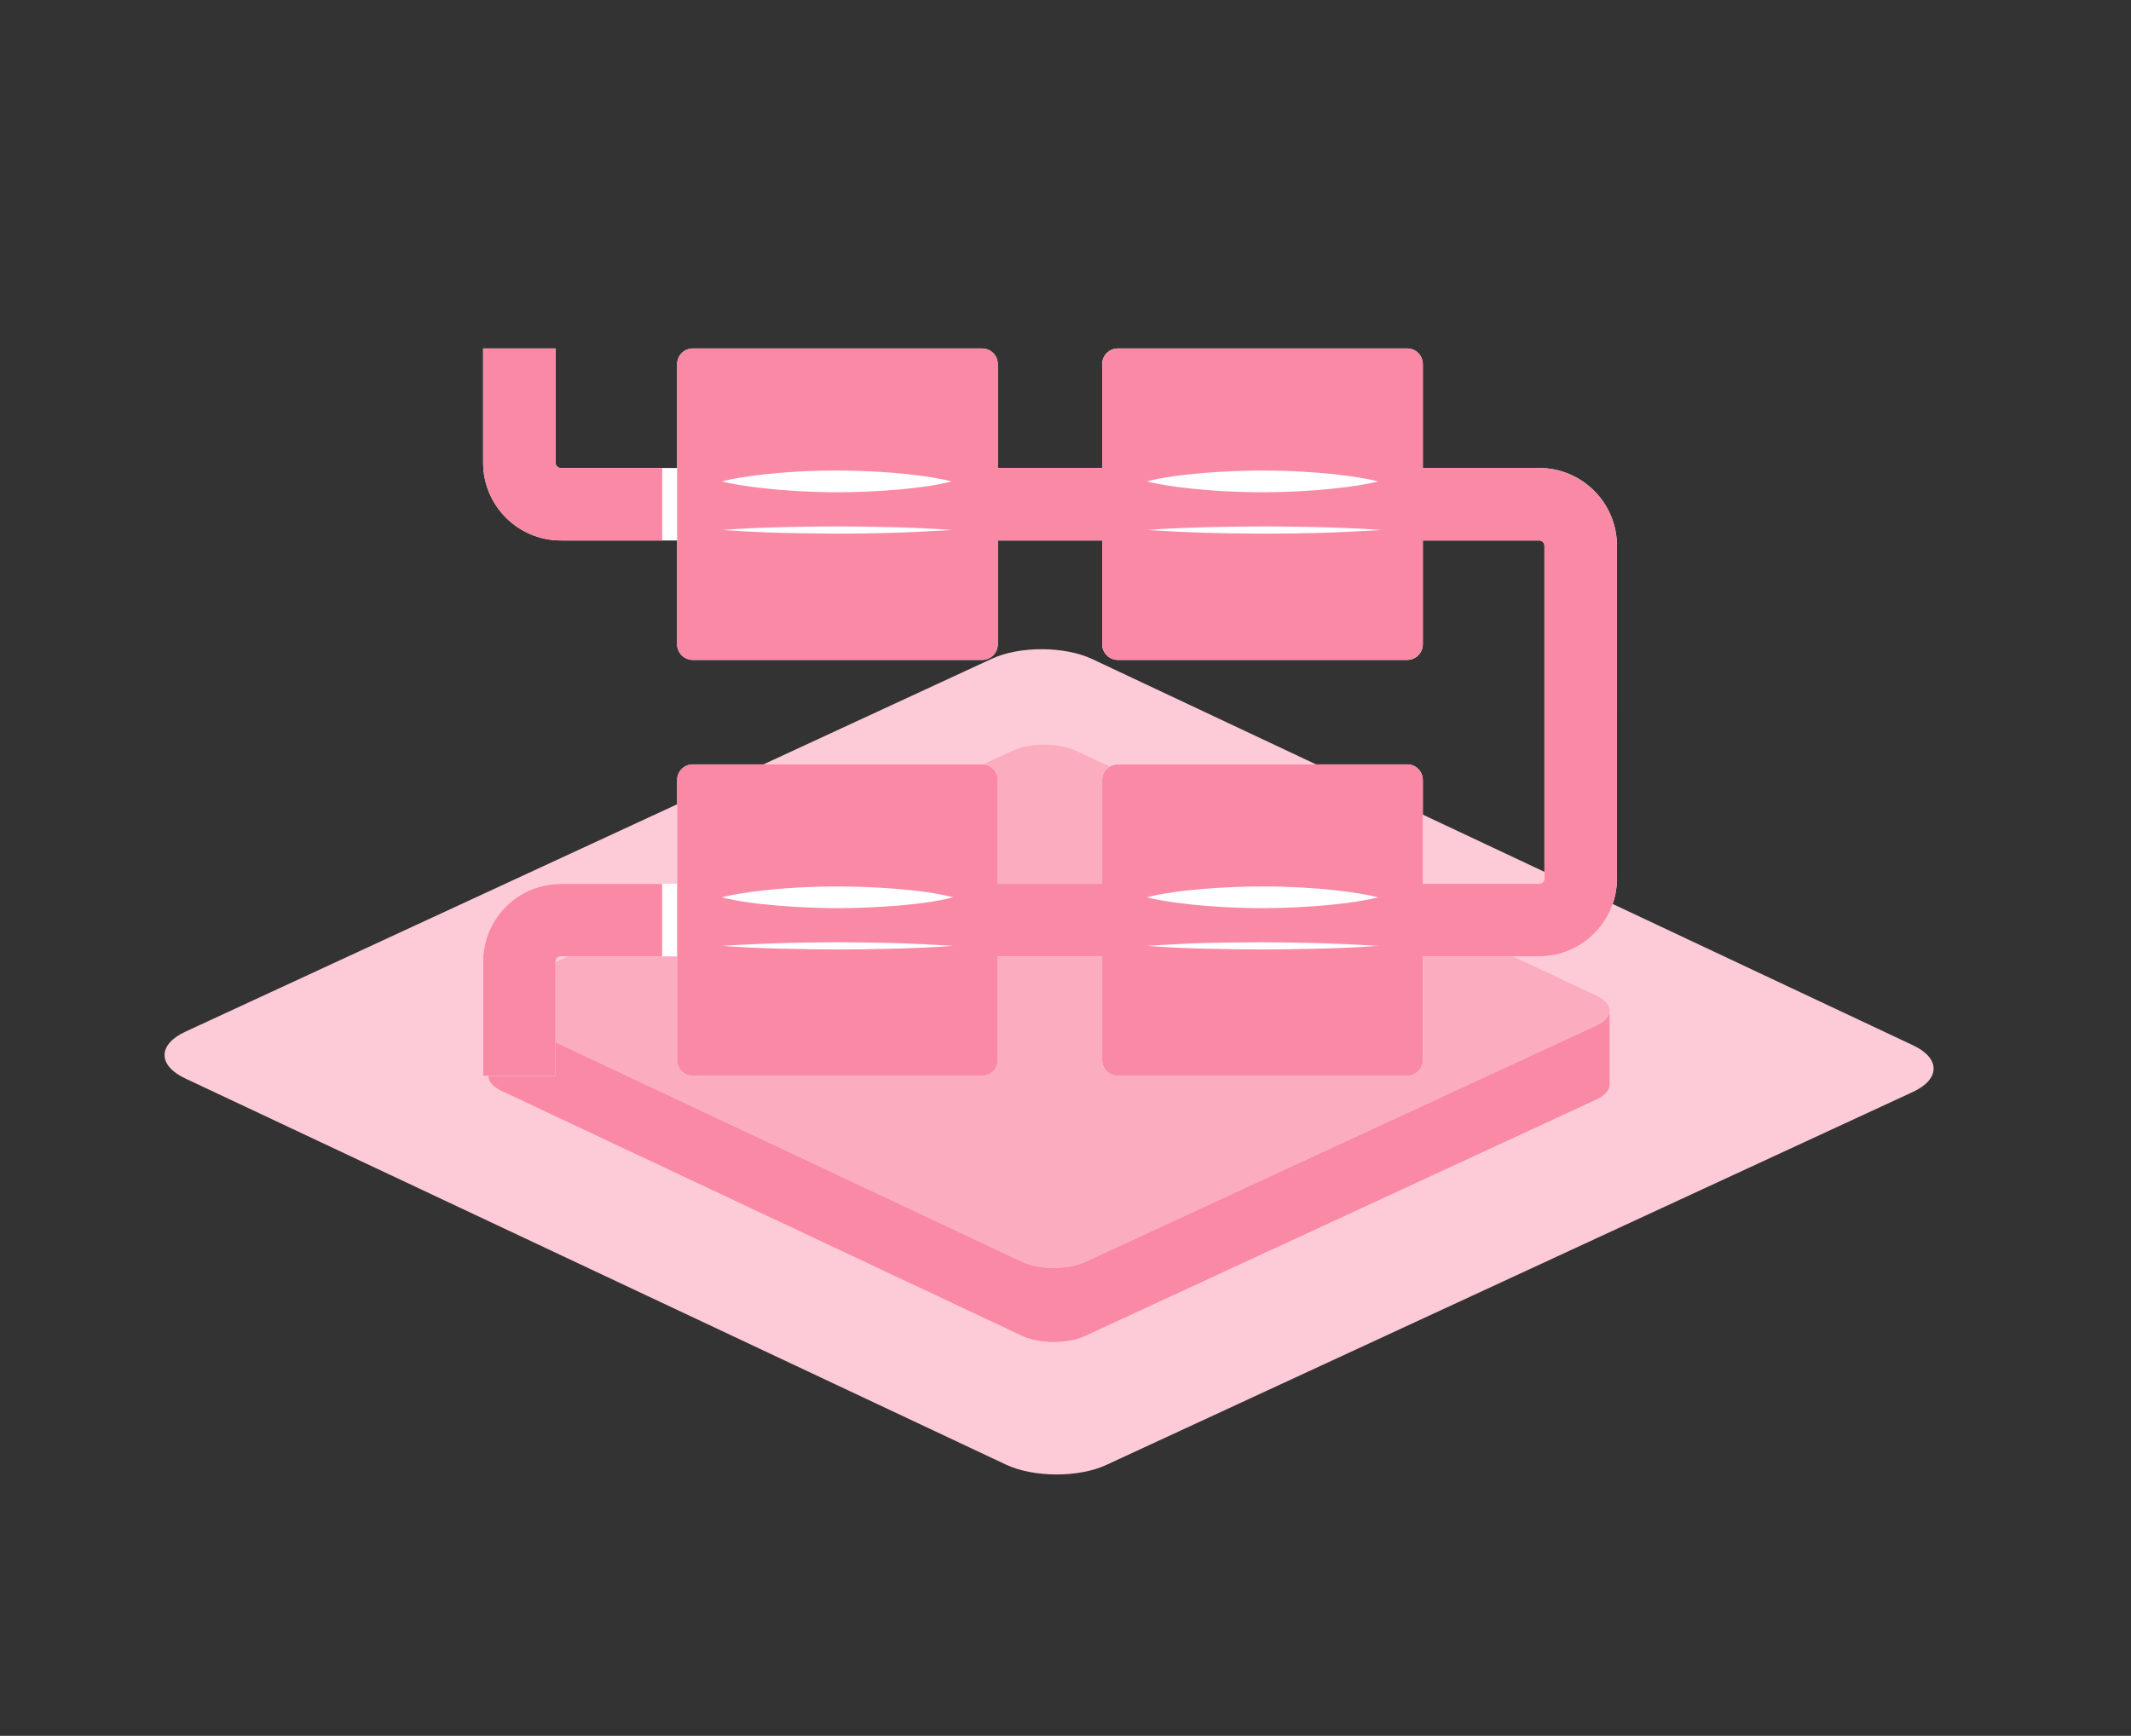 <?xml version="1.0" encoding="utf-8"?>
<!-- Generator: Adobe Illustrator 23.1.1, SVG Export Plug-In . SVG Version: 6.00 Build 0)  -->
<svg version="1.1" id="Layer_1" xmlns="http://www.w3.org/2000/svg" xmlns:xlink="http://www.w3.org/1999/xlink" x="0px" y="0px"
	 viewBox="0 0 259 211.01" style="enable-background:new 0 0 259 211.01;" xml:space="preserve">
<rect x="0" y="0" width="259" height="211.01" fill="#333333" stroke="none"/>
<style type="text/css">
	.st0{fill:#FDCBD7;}
	.st1{fill:#F989A4;}
	.st2{fill:#FBACBF;}
	.st3{fill:#FFFFFF;}
</style>
<g>
	<path class="st0" d="M22.52,125.42c-3.35,1.55-3.36,4.1-0.02,5.67l99.78,46.96c3.34,1.57,8.81,1.59,12.16,0.04l98.05-45.35
		c3.35-1.55,3.36-4.1,0.02-5.67l-99.78-46.96c-3.34-1.57-8.81-1.59-12.16-0.04L22.52,125.42z"/>
</g>
<g>
	<g>
		<g>
			<path class="st1" d="M60.94,123.6l63.25,29.77c2.12,1,5.58,1.01,7.7,0.03l62.15-28.75c1.05-0.49,1.59-1.13,1.59-1.78h0v9
				c0,0,0,0,0,0c-0.01,0.65-0.54,1.29-1.59,1.78l-62.15,28.75c-2.12,0.98-5.59,0.97-7.7-0.03L60.94,132.6
				c-1.04-0.49-1.55-1.12-1.57-1.76c0,0-0.01,0-0.01-0.01v-0.04v0v-8.99h0C59.36,122.46,59.89,123.11,60.94,123.6z"/>
		</g>
	</g>
	<g>
		<path class="st2" d="M60.95,120.01c-2.12,0.98-2.13,2.6-0.01,3.59l63.25,29.77c2.12,1,5.58,1.01,7.7,0.03l62.15-28.75
			c2.12-0.98,2.13-2.6,0.01-3.6l-63.25-29.77c-2.12-1-5.58-1.01-7.7-0.03L60.95,120.01z"/>
	</g>
</g>
<g>
	<path class="st3" d="M187.07,56.89h-14.14V44.26c0-1.05-0.85-1.9-1.9-1.9h-35.17c-1.05,0-1.9,0.85-1.9,1.9v12.63h-12.69V44.26
		c0-1.05-0.85-1.9-1.9-1.9H84.2c-1.05,0-1.9,0.85-1.9,1.9c0,0,0,5.81,0,12.63H68.16c-0.35,0-0.64-0.29-0.64-0.64V42.36h-8.8v13.89
		c0,5.2,4.23,9.45,9.45,9.45H82.3c0,6.64,0,12.31,0,12.62c0,1.06,0.85,1.9,1.9,1.9h35.17c1.05,0,1.9-0.85,1.9-1.9V65.7h12.69v12.62
		c0,1.06,0.85,1.9,1.9,1.9h35.17c1.05,0,1.9-0.85,1.9-1.9V65.7h14.14c0.35,0,0.64,0.28,0.64,0.63v40.48c0,0.35-0.29,0.63-0.64,0.63
		h-14.14V94.82c0-1.06-0.85-1.9-1.9-1.9h-35.17c-1.05,0-1.9,0.85-1.9,1.9v12.62h-12.69V94.82c0-1.06-0.85-1.9-1.9-1.9H84.2
		c-1.05,0-1.9,0.85-1.9,1.9c0,0,0,5.81,0,12.62H68.16c-5.21,0-9.45,4.23-9.45,9.45v13.89h8.8v-13.89c0-0.35,0.29-0.64,0.64-0.64
		H82.3c0,6.63,0,12.32,0,12.63c0,1.05,0.85,1.9,1.9,1.9h35.17c1.05,0,1.9-0.85,1.9-1.9v-12.63h12.69v12.63c0,1.05,0.85,1.9,1.9,1.9
		h35.17c1.05,0,1.9-0.85,1.9-1.9v-12.63h14.14c5.21,0,9.45-4.23,9.45-9.44V66.33C196.52,61.13,192.28,56.89,187.07,56.89z"/>
	<g>
		<path class="st1" d="M67.52,56.25V42.36h-8.8v13.89c0,5.2,4.23,9.45,9.45,9.45h12.31v-8.8H68.16
			C67.81,56.89,67.52,56.6,67.52,56.25z"/>
		<path class="st1" d="M58.72,116.89v13.89h8.8v-13.89c0-0.35,0.29-0.64,0.64-0.64h12.31v-8.8H68.16
			C62.95,107.45,58.72,111.68,58.72,116.89z"/>
		<path class="st1" d="M187.07,56.89h-14.14V44.26c0-1.05-0.85-1.9-1.9-1.9h-35.17c-1.05,0-1.9,0.85-1.9,1.9v12.63h-12.69V44.26
			c0-1.05-0.85-1.9-1.9-1.9H84.2c-1.05,0-1.9,0.85-1.9,1.9c0,0,0,33.3,0,34.06c0,1.06,0.85,1.9,1.9,1.9h35.17
			c1.05,0,1.9-0.85,1.9-1.9V65.7h12.69v12.62c0,1.06,0.85,1.9,1.9,1.9h35.17c1.05,0,1.9-0.85,1.9-1.9V65.7h14.14
			c0.35,0,0.64,0.28,0.64,0.63v40.48c0,0.35-0.29,0.63-0.64,0.63h-14.14V94.82c0-1.06-0.85-1.9-1.9-1.9h-35.17
			c-1.05,0-1.9,0.85-1.9,1.9v12.62h-12.69V94.82c0-1.06-0.85-1.9-1.9-1.9H84.2c-1.05,0-1.9,0.85-1.9,1.9c0,0,0,33.28,0,34.06
			c0,1.05,0.85,1.9,1.9,1.9h35.17c1.05,0,1.9-0.85,1.9-1.9v-12.63h12.69v12.63c0,1.05,0.85,1.9,1.9,1.9h35.17
			c1.05,0,1.9-0.85,1.9-1.9v-12.63h14.14c5.21,0,9.45-4.23,9.45-9.44V66.33C196.52,61.13,192.28,56.89,187.07,56.89z M101.7,59.84
			c-6.63-0.02-11.87-0.77-13.96-1.32c1.98-0.53,7.07-1.32,13.96-1.32c6.58,0,11.69,0.73,13.97,1.32
			C111.89,59.51,105.73,59.84,101.7,59.84z M115.68,64.43c-6.57,0.39-9.3,0.42-13.97,0.44c-7.73-0.04-9.9-0.19-13.96-0.44
			c4.69-0.38,10.73-0.42,13.96-0.44C105.66,64.01,111.34,64.08,115.68,64.43z M153.65,63.99c1.35,0.01,8.86,0.02,14.26,0.44
			c-6.62,0.39-9.42,0.42-14.26,0.44c-6.05-0.03-8.4-0.09-14.26-0.44C144.15,64.05,150.53,64.01,153.65,63.99z M139.38,58.52
			c3.73-0.97,9.95-1.32,14.06-1.32c6.59,0,11.85,0.75,14.07,1.32c-2.54,0.66-8.11,1.32-14.07,1.32
			C146.79,59.83,141.57,59.09,139.38,58.52z M101.79,110.4c-4.12-0.01-10.41-0.37-14.07-1.32c2.25-0.58,7.39-1.32,14.07-1.32
			c4.17,0,10.38,0.34,14.06,1.32C112.21,110.05,105.89,110.39,101.79,110.4z M115.85,114.98c-4.69,0.38-11.22,0.43-14.06,0.44
			c-3.99-0.02-9.77-0.1-14.07-0.44c7.26-0.44,11.77-0.42,14.07-0.44C106.67,114.59,109.26,114.58,115.85,114.98z M153.44,110.4
			c-6.78-0.02-11.95-0.77-14.06-1.32c3.64-0.95,9.75-1.32,14.06-1.32c6.68,0,11.83,0.74,14.07,1.32
			C164.91,109.76,159.42,110.39,153.44,110.4z M167.51,114.98c-5.24,0.42-12.65,0.43-14.07,0.44c-3.46-0.02-9.21-0.05-14.06-0.44
			c6.96-0.42,7.74-0.38,14.06-0.44C155.9,114.57,160.34,114.55,167.51,114.98z"/>
	</g>
</g>
</svg>
